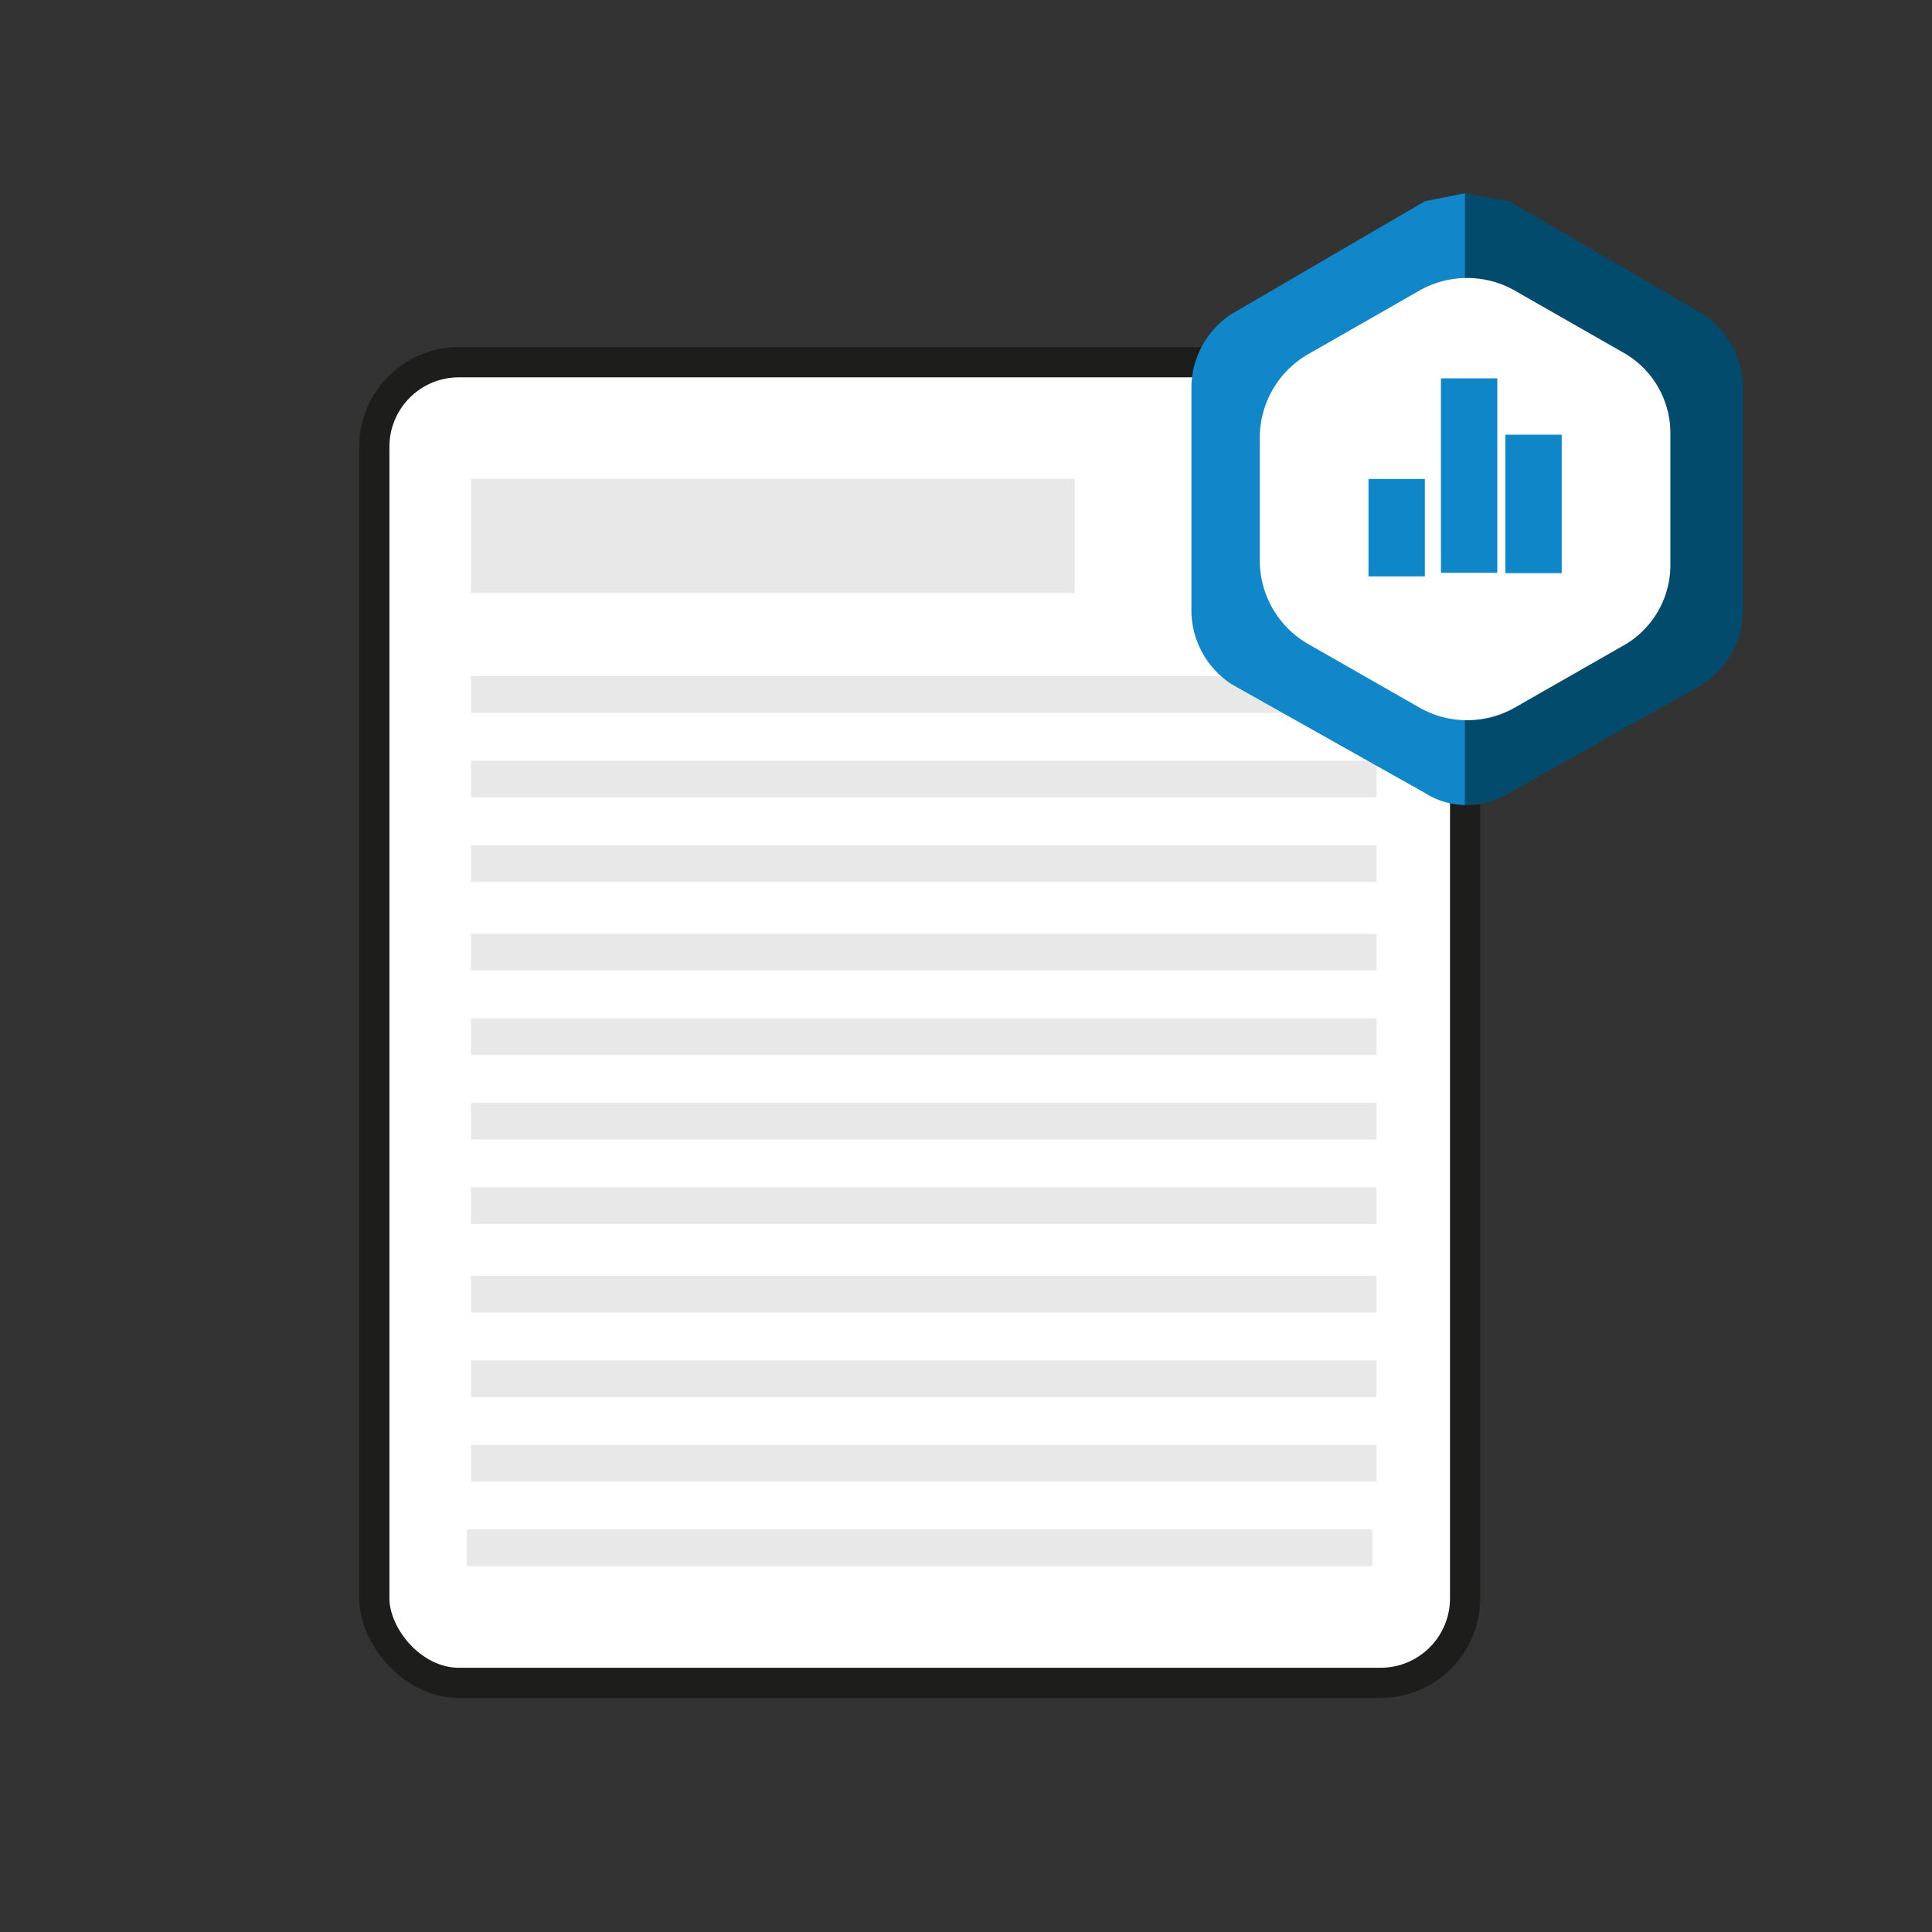 <svg xmlns="http://www.w3.org/2000/svg" viewBox="0 0 48 48"><rect x="0" y="0" width="48" height="48" fill="#333333" stroke="none"/><defs><style>.a,.e{fill:#fff;}.a{stroke:#1d1d1b;stroke-miterlimit:10;stroke-width:0.75px;}.b{fill:#4e4d4d;opacity:0.13;}.c{fill:#1186c8;}.d{fill:#024b6c;}.f{fill:#0f86c8;}</style></defs><rect class="a" x="9.3" y="9" width="27.1" height="32.81" rx="2.1"/><rect class="b" x="11.7" y="27.4" width="22.5" height="0.91"/><rect class="b" x="11.7" y="29.5" width="22.5" height="0.91"/><rect class="b" x="11.7" y="31.7" width="22.5" height="0.91"/><rect class="b" x="11.7" y="33.8" width="22.5" height="0.91"/><rect class="b" x="11.7" y="35.9" width="22.5" height="0.91"/><rect class="b" x="11.7" y="16.8" width="22.5" height="0.91"/><rect class="b" x="11.7" y="11.9" width="15" height="2.83"/><rect class="b" x="11.7" y="18.9" width="22.5" height="0.91"/><rect class="b" x="11.7" y="21" width="22.5" height="0.91"/><rect class="b" x="11.7" y="23.2" width="22.5" height="0.91"/><rect class="b" x="11.7" y="25.3" width="22.5" height="0.91"/><rect class="b" x="11.6" y="38" width="22.5" height="0.91"/><path class="c" d="M35.4,5,30.6,7.8a2.2,2.2,0,0,0-1,1.8v5.6a2.2,2.2,0,0,0,1,1.8l4.8,2.7a1.9,1.9,0,0,0,1,.3V4.8Z"/><path class="d" d="M37.5,19.7,42.3,17a2.2,2.2,0,0,0,1-1.8V9.6a2.2,2.2,0,0,0-1-1.8L37.5,5l-1.1-.2V20A2,2,0,0,0,37.5,19.7Z"/><path class="e" d="M40.4,16l-2.8,1.6a2.4,2.4,0,0,1-2.3,0L32.5,16a2.4,2.4,0,0,1-1.2-2V10.8a2.4,2.4,0,0,1,1.2-2l2.8-1.6a2.4,2.4,0,0,1,2.3,0l2.8,1.6a2.3,2.3,0,0,1,1.1,2V14A2.3,2.3,0,0,1,40.4,16Z"/><rect class="f" x="35.8" y="9.4" width="1.4" height="4.83"/><rect class="f" x="37.4" y="10.8" width="1.4" height="3.44"/><rect class="f" x="34" y="11.9" width="1.4" height="2.42"/></svg>